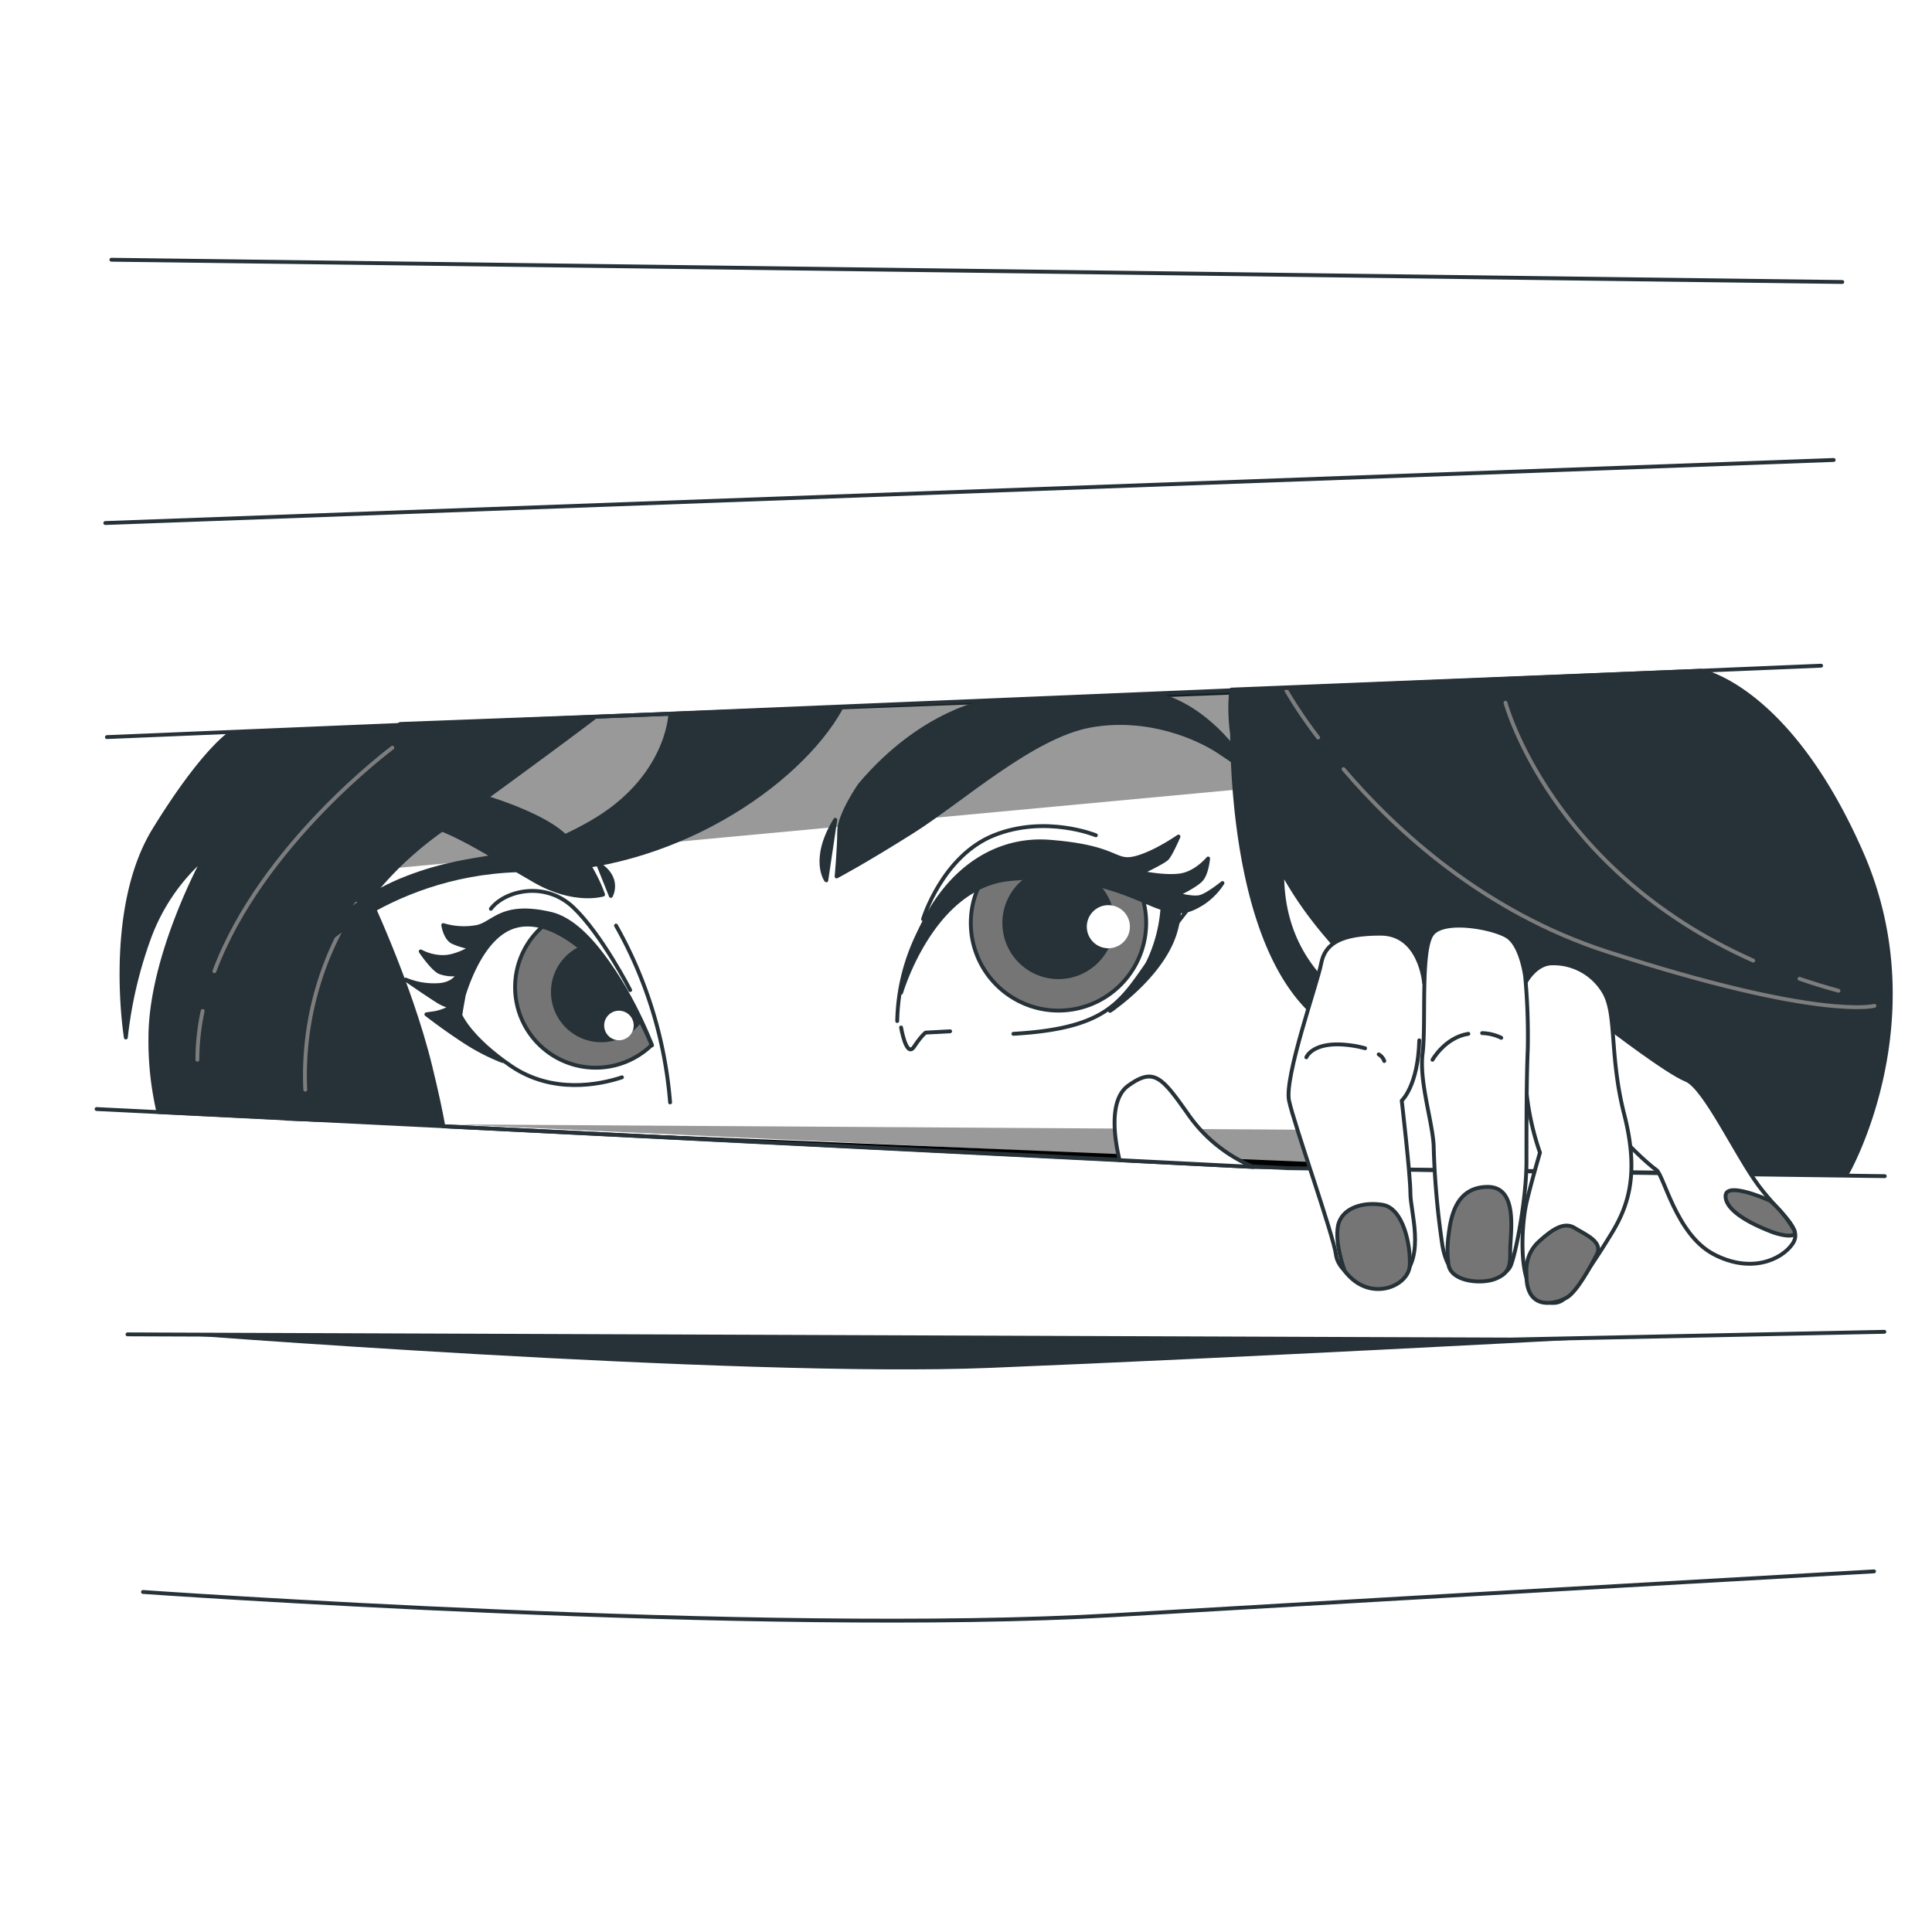 <svg class="animated" id="freepik_stories-eyes" xmlns="http://www.w3.org/2000/svg" viewBox="0 0 500 500" version="1.1" xmlns:xlink="http://www.w3.org/1999/xlink" xmlns:svgjs="http://svgjs.com/svgjs"><style>svg#freepik_stories-eyes:not(.animated) .animable {opacity: 0;}svg#freepik_stories-eyes.animated #freepik--Blinds--inject-2 {animation: 3s Infinite  linear heartbeat;animation-delay: 0s;}            @keyframes heartbeat {                0% {                    transform: scale(1);                }                10% {                    transform: scale(1.1);                }                30% {                    transform: scale(1);                }                40% {                    transform: scale(1);                }                50% {                    transform: scale(1.1);                }                60% {                    transform: scale(1);                }                100% {                    transform: scale(1);                }            }        .animator-hidden { display: none; }</style><g id="freepik--background-simple--inject-2" class="animable animator-hidden" style="transform-origin: 250.488px 240.167px;"><path d="M19,309S34,391.78,110,431.73,280.56,454,357.35,441.67s128.59-70,127.43-138.9-62.15-75.1-105-143.92S336,64.36,262.38,33,88.71,54.42,46,147.25,19,309,19,309Z" style="fill: #757575; transform-origin: 250.488px 240.167px;" id="el356iq25e9bh" class="animable"></path><g id="eldf5h92cvzef"><path d="M19,309S34,391.78,110,431.73,280.56,454,357.35,441.67s128.59-70,127.43-138.9-62.15-75.1-105-143.92S336,64.36,262.38,33,88.71,54.42,46,147.25,19,309,19,309Z" style="fill: rgb(255, 255, 255); opacity: 0.7; transform-origin: 250.488px 240.167px;" class="animable" id="el31tuzgchf8a"></path></g></g><g id="freepik--Character--inject-2" class="animable" style="transform-origin: 260.389px 238.625px;"><path d="M98.53,212.78s15.34,36.22,22.1,54.63,6.13,23.94,6.13,23.94L74,289.51s-4.3-23.32,4.29-43.58A129.23,129.23,0,0,1,98.53,212.78Z" style="fill: rgb(38, 50, 56); stroke: rgb(38, 50, 56); stroke-linecap: round; stroke-linejoin: round; transform-origin: 99.85px 252.065px;" id="el51xdet4mywm" class="animable"></path><path d="M111.34,275.89c1.73,7.06,2.77,12.05,3.4,15.59L324.4,302l69.92,1,44.93.5s-58.43-34.9-68.64-48-9.73-24.81-14.6-32.11S330.23,199,326.83,189.79s-3.89-10.7-3.89-10.7l-219.38,8.27s-18,12.16-9.25,42.32C94.31,229.68,106,254,111.34,275.89Z" style="fill: rgb(255, 255, 255); stroke: rgb(38, 50, 56); stroke-linecap: round; stroke-linejoin: round; transform-origin: 265.58px 241.295px;" id="elitb98pk55in" class="animable"></path><g id="elp1l7ozyq4ds"><polyline points="118 291 383.79 292.67 383.79 303.26" style="opacity: 0.4; transform-origin: 250.895px 297.13px;" class="animable" id="el1im5klt72qg"></polyline></g><path d="M159.42,239.54a110.87,110.87,0,0,1,14,45.76" style="fill: none; stroke: rgb(38, 50, 56); stroke-linecap: round; stroke-linejoin: round; transform-origin: 166.42px 262.42px;" id="el8u1zx1hr5px" class="animable"></path><g id="el4n3ylsea3no"><polygon points="99.38 224.93 341.23 202.37 322.94 179.09 103.56 187.36 99.38 224.93" style="opacity: 0.4; transform-origin: 220.305px 202.01px;" class="animable" id="el9sk8md1j3xa"></polygon></g><path d="M481.77,220.79c-19-43.35-41.65-47.2-41.65-47.2l-121.41,4.88a19.27,19.27,0,0,0-.24,2.1,49,49,0,0,0,.39,9.39c.16,16.57,2.63,57,22.1,73.25a55.56,55.56,0,0,0,41.6,12.62,14.88,14.88,0,0,1,1.19,5.07c.54,12.46.54,21.68.54,21.68l93.77,1.08S500.73,264.15,481.77,220.79Zm-149.93,4.89c.71,1.25,1.45,2.52,2.24,3.82,10.64,17.48,28.21,32,42.16,41.54C357.77,266.83,331.53,255.59,331.84,225.68Z" style="fill: rgb(38, 50, 56); stroke: rgb(38, 50, 56); stroke-linecap: round; stroke-linejoin: round; transform-origin: 403.864px 238.625px;" id="ellamtx1h0c7m" class="animable"></path><path d="M347.7,199.05C361.24,214.92,384.06,236,416,246.31c55.12,17.86,69.1,14,69.1,14" style="fill: none; stroke: rgb(125, 125, 125); stroke-linecap: round; stroke-linejoin: round; transform-origin: 416.4px 229.856px;" id="el5ebfjvfq8bb" class="animable"></path><path d="M332.93,178.76a121.32,121.32,0,0,0,8.19,12.1" style="fill: none; stroke: rgb(125, 125, 125); stroke-linecap: round; stroke-linejoin: round; transform-origin: 337.025px 184.81px;" id="elgfdusr1iro5" class="animable"></path><path d="M465.71,253.31q4.85,1.66,10.09,3.1" style="fill: none; stroke: rgb(125, 125, 125); stroke-linecap: round; stroke-linejoin: round; transform-origin: 470.755px 254.86px;" id="ellluk5uk5o8j" class="animable"></path><path d="M389.62,181.87s11.61,43.39,64.11,66.73" style="fill: none; stroke: rgb(125, 125, 125); stroke-linecap: round; stroke-linejoin: round; transform-origin: 421.675px 215.235px;" id="elz4pnvs6aulr" class="animable"></path><path d="M52.92,221.84s-14,25.37-14,46.74A81.36,81.36,0,0,0,41,287.77l40.63,2c-6.32-23.46,4-54.17,31.73-74.31,31.72-23,40.4-29.71,40.4-29.71l-94.15,4s-7,4.34-19.7,25-7.34,53.75-7.34,53.75a110,110,0,0,1,6-25.71A51,51,0,0,1,52.92,221.84Z" style="fill: rgb(38, 50, 56); stroke: rgb(38, 50, 56); stroke-linecap: round; stroke-linejoin: round; transform-origin: 92.603px 237.76px;" id="eljf1qsviitqe" class="animable"></path><path d="M92.23,233.89A80.88,80.88,0,0,0,79,282" style="fill: none; stroke: rgb(125, 125, 125); stroke-linecap: round; stroke-linejoin: round; transform-origin: 85.574px 257.945px;" id="el811t669b35" class="animable"></path><path d="M52.45,261.64a60.52,60.52,0,0,0-1.37,12.62" style="fill: none; stroke: rgb(125, 125, 125); stroke-linecap: round; stroke-linejoin: round; transform-origin: 51.765px 267.95px;" id="el4xasvknxs3x" class="animable"></path><path d="M101.55,193.51s-33.79,25-46.07,57.85" style="fill: none; stroke: rgb(125, 125, 125); stroke-linecap: round; stroke-linejoin: round; transform-origin: 78.515px 222.435px;" id="eljuhswxzcv1n" class="animable"></path><path d="M173.44,185.12s-.67,16.36-20.36,27.71-28.71,7-47.74,14.35-25,20.37-25,20.37,21-22.7,57.09-22.37,69.1-22,80.12-41.73Z" style="fill: rgb(38, 50, 56); stroke: rgb(38, 50, 56); stroke-linecap: round; stroke-linejoin: round; transform-origin: 148.945px 215.5px;" id="el0p65xdekv73f" class="animable"></path><path d="M222.52,203.15s-5.34,7.68-5.34,12-.67,11.68-.67,11.68,7-3.67,19.69-11.68,31.05-24.71,46.08-27.38,28,3.34,33.05,6.68,8.68,6,8.68,6-8.68-16-23.37-20.37l-44.74,1.34S238.88,183.78,222.52,203.15Z" style="fill: rgb(38, 50, 56); stroke: rgb(38, 50, 56); stroke-linecap: round; stroke-linejoin: round; transform-origin: 270.26px 203.455px;" id="elhor2qz6q4sr" class="animable"></path><path d="M216.17,212.16l-2.33,15.69S209.83,222.51,216.17,212.16Z" style="fill: rgb(38, 50, 56); stroke: rgb(38, 50, 56); stroke-linecap: round; stroke-linejoin: round; transform-origin: 214.38px 220.005px;" id="el6vdzo7u8mu4" class="animable"></path><path d="M156.08,231.52s-3.34-10.35-11.68-16.69S111,200.48,103.33,204.48s-6.67,17-6.67,17,3-7.35,10-8.35,22,9.35,32.05,15S156.08,231.52,156.08,231.52Z" style="fill: rgb(38, 50, 56); stroke: rgb(38, 50, 56); stroke-linecap: round; stroke-linejoin: round; transform-origin: 126.349px 217.686px;" id="elrzgixth3x1" class="animable"></path><path d="M154.75,223.51l3.34,8.35S160.76,227.18,154.75,223.51Z" style="fill: rgb(38, 50, 56); stroke: rgb(38, 50, 56); stroke-linecap: round; stroke-linejoin: round; transform-origin: 156.716px 227.685px;" id="elip1dot95c7b" class="animable"></path><path d="M277.27,223.85a39.56,39.56,0,0,0-21.71,1.69A22.69,22.69,0,1,0,294.83,230C290.78,228.45,287.75,226.08,277.27,223.85Z" style="fill: #757575; stroke: rgb(38, 50, 56); stroke-linecap: round; stroke-linejoin: round; transform-origin: 273.937px 242.296px;" id="el1km30dgsgl4j" class="animable"></path><circle cx="273.93" cy="238.87" r="14.02" style="fill: rgb(38, 50, 56); stroke: rgb(38, 50, 56); stroke-linecap: round; stroke-linejoin: round; transform-origin: 273.93px 238.87px;" id="el0zqdql6wjh8h" class="animable"></circle><circle cx="286.84" cy="239.83" r="5.58" style="fill: rgb(255, 255, 255); transform-origin: 286.84px 239.83px;" id="el2z51tv4xq7t" class="animable"></circle><path d="M232.2,264.24a53.71,53.71,0,0,1,11.68-32.38c15.39-19.55,34.72-11.69,41.4-8.68S304,235.53,304,235.53l3,.33s-4.1,5.1-10.35,14c-7,10-11,16.35-34.38,17.69" style="fill: none; stroke: rgb(38, 50, 56); stroke-linecap: round; stroke-linejoin: round; transform-origin: 269.6px 243.304px;" id="ely77wvupmrqj" class="animable"></path><path d="M233.2,265.91s1.34,8,3.34,5,3-3.67,3-3.67l6.35-.34" style="fill: none; stroke: rgb(38, 50, 56); stroke-linecap: round; stroke-linejoin: round; transform-origin: 239.545px 268.747px;" id="eluc3ado3sni" class="animable"></path><path d="M310.32,232.19c-2,.34-5.68-.67-5.68-.67s5-2.33,6.35-4,1.67-5.34,1.67-5.34-3,3.67-7,4.34-10.34-.67-10.34-.67,5.67-2.67,6.67-3.67,3-5.68,3-5.68-6.68,4.67-11.69,5.68-4.34-3-21.7-4.34-33.38,12-38.39,39.06c0,0,8-27.38,28-29.38s32.05,4.67,38.06,7c.56.21,1.07.39,1.57.55A38.57,38.57,0,0,1,296,251.22c-3.57,6-6.45,8.67-7.81,9.74,3.09-2.24,13.6-10.49,16.16-20.42a22.61,22.61,0,0,0,.79-4.67c2.26,0,3.9-.82,5.89-2a17.62,17.62,0,0,0,5.34-5.34S312.32,231.86,310.32,232.19Z" style="fill: rgb(38, 50, 56); stroke: rgb(38, 50, 56); stroke-linecap: round; stroke-linejoin: round; transform-origin: 274.79px 238.73px;" id="elhu12jkn2w27" class="animable"></path><path d="M288.15,261c-.55.4-.87.61-.87.61A7.27,7.27,0,0,0,288.15,261Z" style="fill: rgb(38, 50, 56); stroke: rgb(38, 50, 56); stroke-linecap: round; stroke-linejoin: round; transform-origin: 287.715px 261.305px;" id="eldgtf9i4ehoo" class="animable"></path><path d="M238.88,237.87s5-16.36,18.36-21.7,26.37,0,26.37,0" style="fill: none; stroke: rgb(38, 50, 56); stroke-linecap: round; stroke-linejoin: round; transform-origin: 261.245px 225.833px;" id="el13wo5x2nktk" class="animable"></path><path d="M168.74,270.54s-6.81-18-16.54-27.24-22.38-6.81-27.73,2.92-5.35,16.53-5.35,16.53,2.43,5.84,13.14,13.14,22.86,4.86,28.7,2.92" style="fill: none; stroke: rgb(38, 50, 56); stroke-linecap: round; stroke-linejoin: round; transform-origin: 143.93px 259.162px;" id="eldolk39ddze9" class="animable"></path><path d="M141.45,238.94a20.85,20.85,0,1,0,27.21,31.51C159.86,249.44,147,241.5,141.45,238.94Z" style="fill: #757575; stroke: rgb(38, 50, 56); stroke-linecap: round; stroke-linejoin: round; transform-origin: 150.984px 257.63px;" id="elwrb5caslfgo" class="animable"></path><path d="M150.93,245.11a12.51,12.51,0,1,0,14.76,19A62.09,62.09,0,0,0,150.93,245.11Z" style="fill: rgb(38, 50, 56); stroke: rgb(38, 50, 56); stroke-linecap: round; stroke-linejoin: round; transform-origin: 154.389px 257.168px;" id="eljxudw9w52u" class="animable"></path><path d="M142.47,236.49c-12.65-2.92-14.59,2.43-19,3.4a18.49,18.49,0,0,1-8.76-.48s.49,3.4,2.44,4.37a20.39,20.39,0,0,0,4.86,1.46s-3.89,2.44-7.3,2.44a12.33,12.33,0,0,1-5.83-1.46s2.92,4.37,4.86,5.35a9.48,9.48,0,0,0,4.87.48s-1,2.92-5.84,2.92a18.73,18.73,0,0,1-7.78-1.46s6.32,4.38,8.75,5.84a10.24,10.24,0,0,0,3.15,1.19,13.67,13.67,0,0,1-4.31,1.64l-2.23.32s4.45,3.49,9.85,7a53.38,53.38,0,0,0,9.84,5.08s-7.82-5.63-10.6-11.06c-.12-.25-.24-.51-.35-.76l.93-5.26c1.66-5.25,5.64-15.13,12.69-17.6,9.73-3.4,22.86,7.3,32.59,23.84C165.33,263.73,155.12,239.41,142.47,236.49Z" style="fill: rgb(38, 50, 56); stroke: rgb(38, 50, 56); stroke-linecap: round; stroke-linejoin: round; transform-origin: 135.145px 255.104px;" id="elt19ef6h0y3f" class="animable"></path><path d="M163.09,256.23s-7.34-14.36-14.69-21.37-17.83-4.36-21.36.34" style="fill: none; stroke: rgb(38, 50, 56); stroke-linecap: round; stroke-linejoin: round; transform-origin: 145.065px 243.4px;" id="elpvq6xgdi4f9" class="animable"></path><path d="M164,265.39a3.82,3.82,0,1,1-3.82-3.82A3.82,3.82,0,0,1,164,265.39Z" style="fill: rgb(255, 255, 255); transform-origin: 160.18px 265.39px;" id="elms92juue89" class="animable"></path><polyline points="384.29 302.58 324.39 302.03 114.74 291.48" id="eljmcxf2vm6ui" class="animable" style="transform-origin: 249.515px 297.03px;"></polyline></g><g id="freepik--Blinds--inject-2" class="animable animator-active" style="transform-origin: 256.39px 243.323px;"><polyline points="25 287.02 333.24 302.32 487.78 304.39" style="fill: none; stroke: rgb(38, 50, 56); stroke-linecap: round; stroke-linejoin: round; transform-origin: 256.39px 295.705px;" id="elm2h7upr8ht" class="animable"></polyline><line x1="27.67" y1="190.76" x2="471.3" y2="172.28" style="fill: none; stroke: rgb(38, 50, 56); stroke-linecap: round; stroke-linejoin: round; transform-origin: 249.485px 181.52px;" id="ellqqpo0mog6" class="animable"></line><line x1="27.25" y1="135.36" x2="474.55" y2="119.04" style="fill: none; stroke: rgb(38, 50, 56); stroke-linecap: round; stroke-linejoin: round; transform-origin: 250.9px 127.2px;" id="elhev5szrz32" class="animable"></line><line x1="28.83" y1="67.22" x2="476.78" y2="72.98" style="fill: none; stroke: rgb(38, 50, 56); stroke-linecap: round; stroke-linejoin: round; transform-origin: 252.805px 70.1px;" id="elns8muhay84r" class="animable"></line><polyline points="33 345.33 391 346.67 487.67 344.67" style="fill: none; stroke: rgb(38, 50, 56); stroke-linecap: round; stroke-linejoin: round; transform-origin: 260.335px 345.67px;" id="el9t7i7o2mg4g" class="animable"></polyline><path d="M41.14,345S191,356.67,256.33,354s153.43-7.4,153.43-7.4L313,346H168.33Z" style="fill: rgb(38, 50, 56); transform-origin: 225.45px 349.699px;" id="elbtors9785oq" class="animable"></path><path d="M37,412s160.67,11.33,251.33,6S485,406.67,485,406.67" style="fill: none; stroke: rgb(38, 50, 56); stroke-linecap: round; stroke-linejoin: round; transform-origin: 261px 413.048px;" id="el1atmnu07l98" class="animable"></path></g><g id="freepik--Hand--inject-2" class="animable" style="transform-origin: 376.539px 288.374px;"><path d="M360,252s46.5,16.61,56.47,21.59,19,29.95,19,29.95l-85.8-1.05S327.84,274.71,360,252Z" style="fill: rgb(255, 255, 255); stroke: rgb(38, 50, 56); stroke-linecap: round; stroke-linejoin: round; transform-origin: 388.951px 277.77px;" id="elme6xdw8zhj" class="animable"></path><path d="M416.5,266s15,11.52,19.84,13.44,13.12,19.85,18.88,27.53,11.53,10.88,8.64,15-10.88,7.68-20.48,2.56-12.8-20.48-14.72-21.76-9.28-8-10.88-11.2S412,265.63,416.5,266Z" style="fill: rgb(255, 255, 255); stroke: rgb(38, 50, 56); stroke-linecap: round; stroke-linejoin: round; transform-origin: 439.553px 296.53px;" id="elnnlxvbz3c6" class="animable"></path><path d="M458.1,310.76s-11.84-5.44-11.52-1,9.28,8,11.84,9,7.37,1.92,5.76-.64A29.41,29.41,0,0,0,458.1,310.76Z" style="fill: #757575; stroke: rgb(38, 50, 56); stroke-linecap: round; stroke-linejoin: round; transform-origin: 455.538px 313.897px;" id="eluunr2fmif1g" class="animable"></path><path d="M324.4,302a38.67,38.67,0,0,1-16.72-13.35c-7-9.93-9-12.49-15.68-7.69-5.45,3.9-3.27,15.16-2.25,19.29Z" style="fill: rgb(255, 255, 255); stroke: rgb(38, 50, 56); stroke-linecap: round; stroke-linejoin: round; transform-origin: 306.424px 290.306px;" id="ell92i3ofbiw" class="animable"></path><path d="M394.73,254.43s2.56-5.12,7-5.12A15.15,15.15,0,0,1,415.22,257c3.2,5.76,1.28,16.32,5.12,31.37s1.28,23.36-3.2,30.72-10.24,16-13.12,17.6-7.37-.64-9-6.08-1-14.72,0-19.2,3.52-13.12,3.52-13.12a69.06,69.06,0,0,1-3.84-21.45s-3.52,0-3.52-6.08S393.77,256,394.73,254.43Z" style="fill: rgb(255, 255, 255); stroke: rgb(38, 50, 56); stroke-linecap: round; stroke-linejoin: round; transform-origin: 406.697px 293.251px;" id="eld0543xc32b5" class="animable"></path><path d="M395.05,330.6c0-1.32-.64-5.76,3.2-9.28s6.73-5.12,9.29-3.52,7.36,3.52,5.76,6.72-5.12,9.6-7.68,11.2S395.37,339.56,395.05,330.6Z" style="fill: #757575; stroke: rgb(38, 50, 56); stroke-linecap: round; stroke-linejoin: round; transform-origin: 404.315px 327.188px;" id="elw5g1iaxnrx" class="animable"></path><path d="M368.55,254.32s-1-12.69-11.26-12.69-14.4,2.56-15.36,7.68-9.61,29.44-8.33,35.53,11.53,34.88,12.17,40,10.88,11.52,17,5.76,2.24-17,2.24-21.76-2.24-24-2.24-24,4.22-3.76,4.54-15.6" style="fill: rgb(255, 255, 255); stroke: rgb(38, 50, 56); stroke-linecap: round; stroke-linejoin: round; transform-origin: 351.011px 287.252px;" id="elg3nqv2gdl4m" class="animable"></path><path d="M356.81,272.87a3.3,3.3,0,0,1,1.44,1.72" style="fill: none; stroke: rgb(38, 50, 56); stroke-linecap: round; stroke-linejoin: round; transform-origin: 357.53px 273.73px;" id="elgmkoxfssc5l" class="animable"></path><path d="M338.08,273.63s1.6-4.16,10.57-3.2a28.19,28.19,0,0,1,4.63.86" style="fill: none; stroke: rgb(38, 50, 56); stroke-linecap: round; stroke-linejoin: round; transform-origin: 345.68px 271.958px;" id="el106ihmeiahgo" class="animable"></path><path d="M348,328.9s-2.61-6.95-1.74-11.59,6.38-6.37,11.59-5.5,7.25,10.14,7,15.64S354.33,337.3,348,328.9Z" style="fill: #757575; stroke: rgb(38, 50, 56); stroke-linecap: round; stroke-linejoin: round; transform-origin: 355.476px 322.598px;" id="ella46mtd9yi8" class="animable"></path><path d="M394.73,252.83s-1-8.32-4.8-10.56-16-4.48-19.2-.64-1.6,23.36-2.56,31,2.88,18.57,2.88,24.65a212.75,212.75,0,0,0,2.24,25c1,5.76,3.2,8,7.36,8.64s9-.64,10.24-3.2,4.16-17,4.16-27.2,0-21.19.34-29.2A168.94,168.94,0,0,0,394.73,252.83Z" style="fill: rgb(255, 255, 255); stroke: rgb(38, 50, 56); stroke-linecap: round; stroke-linejoin: round; transform-origin: 381.718px 285.317px;" id="elta4vb5cac4" class="animable"></path><path d="M383.58,267.37a12.1,12.1,0,0,1,4.94,1.21" style="fill: none; stroke: rgb(38, 50, 56); stroke-linecap: round; stroke-linejoin: round; transform-origin: 386.05px 267.975px;" id="el9konjimbjb7" class="animable"></path><path d="M370.73,274.27s3.27-5.8,9.28-6.72" style="fill: none; stroke: rgb(38, 50, 56); stroke-linecap: round; stroke-linejoin: round; transform-origin: 375.37px 270.91px;" id="elmmye7ek1dy" class="animable"></path><path d="M374.9,327.45a27.49,27.49,0,0,1,0-7.82c.58-4.93,2-12.46,10.14-12.46s5.74,12.48,5.8,16.52-.29,5.79-3.77,7.24S375.77,331.8,374.9,327.45Z" style="fill: #757575; stroke: rgb(38, 50, 56); stroke-linecap: round; stroke-linejoin: round; transform-origin: 382.873px 319.406px;" id="el9ykb90crs4m" class="animable"></path></g><g id="freepik--Leaves--inject-2" class="animable animator-hidden" style="transform-origin: 253.089px 251.638px;"><path d="M480.66,184.26c-.21-.52-2.76-6.74-10-16.41,2.87-4.13,11.06-17.26,8.47-29.3-3.14-14.52-9.78-18-18.88-27s-14.37-14.48-14.37-14.48-3.17,18.37-1.27,30.13,11.53,18.89,15,23.49a92.65,92.65,0,0,1,6.68,11.63c-7.82-9.49-19.55-21.31-36.69-34a52.3,52.3,0,0,0,2-30.46c-4.25-17.65-14.46-24.13-23.46-33.48s-15-15.06-15-15.06.23,33.36,3.45,44.69c2,7,13.77,18.8,22.58,26.9-8.29-5.63-16.67-10.76-25.4-15.56l-2.18-.81a48.3,48.3,0,0,0-6-3.13c-.51-4-2.71-17.58-10.38-29.86C366.16,57,355,52.62,342.9,48.42a74.54,74.54,0,0,1-20.84-11.48s-2.73,19.69,7.12,31.69S346,83,357.2,87.35c7.1,2.76,16.68,8.15,22.75,11.73-11.76-4.4-32.45-9.63-62.91-8.65a52.32,52.32,0,0,0-17.38-25.09c-14.3-11.18-26.33-9.92-39.19-11.66s-21.12-2.47-21.12-2.47,20.91,26,30.48,32.87c5.88,4.23,22.47,6.17,34.41,7a320.48,320.48,0,0,0-38.71,5.27c-3.26-3.13-13.19-12-26.39-16.64-16.22-5.78-27.71-2.23-39.76,2a74.47,74.47,0,0,1-23.46,4s10.09,17.13,25.27,20.41,22.1.8,33.59-2.75a120.5,120.5,0,0,1,13.44-3.09c-6.81,1.66-13.24,3.39-19.45,5-10.42,2.79-20.26,5.43-30.25,7.36l-.36.07c-3.34-1.15-9.1-3.35-18.71-7.6-19-8.38-31.49-5.24-41.11-1.22s-40.58,14-40.58,14,17.63,18.16,42.7,16.05c20.28-1.71,48.29-13.77,58.23-18.31l.4-.07c10.09-2,20-4.6,30.46-7.41,9.7-2.6,20-5.35,31.33-7.78a45.5,45.5,0,0,0-15.51,15.24c-8.18,13.46-12.18,23.92-15.23,30.63s-4,8.38-4,8.38,8.64-2.35,19.47-6.46,18.7-15.35,21.33-26.08c2.08-8.5.71-19,0-22.95A317.62,317.62,0,0,1,305.75,94a29.62,29.62,0,0,0-11.22,6.09c-8.13,7.58-21.71,24.14-26.24,32.32A69.41,69.41,0,0,1,260,144.68s13,3,31.86-7.88c16.44-9.42,23.6-36.46,25.19-43.36a183.93,183.93,0,0,1,44.86,3.65A33.13,33.13,0,0,0,346.36,104c-13.53,10.68-19.13,24.32-24.52,32.43a74.58,74.58,0,0,1-12.19,13.89s25.72,3.47,44.9-8.73c.74-.47,1.44-1,2.13-1.52,4.65,3.2,12.52,7.19,24.46,9,18.74,2.83,41.16-13.91,46.69-18.33a205.67,205.67,0,0,1,34.76,31.89,33,33,0,0,0-18.36-5.42c-17.23,0-30.09,7.17-39.36,10.17a74.08,74.08,0,0,1-18.18,3.3s18,18.71,40.6,21.07c19.62,2,37.16-16.46,41.44-21.36,6.72,9.13,9.1,14.88,9.15,15ZM406,122c-11.08.89-32,5.42-40.64,9l-.8.32c7.12-11.12,8.74-25.31,9.11-31.1,10.91,3.44,16.33,6.91,16.45,7l2.33.89c9,5,17.58,10.25,26.12,16.09A29.62,29.62,0,0,0,406,122Z" style="fill: #757575; transform-origin: 289.21px 114.42px;" id="elbribsp2kibl" class="animable"></path><path d="M222.3,363.69c-6.92,1.36-15.14,4.31-22.66,16.18-3.34,5.26-5.6,8.53-7.08,10.54-.33.15-.67.3-1,.43-4.13,1.75-8.35,3.29-12.69,4.81a36.41,36.41,0,0,0,8.9-7c7.3-7.57,6.53-21,6.53-21a50.44,50.44,0,0,1-14.69,6.61c-8.36,2.18-16.16,4.51-23.11,13.87a52.8,52.8,0,0,0-8.44,18.73,216.62,216.62,0,0,0-21.56,10.34c6-4.83,12.85-11,14.36-15.07,2.8-7.48,4.77-30,4.77-30s-4.37,3.52-10.95,9.35-13.83,9.64-17.66,21.32a35.51,35.51,0,0,0-.46,20.18,143.22,143.22,0,0,0-25.33,19.58,50.13,50.13,0,0,1,4-5.64c2.63-2.91,9.51-7.2,11.43-15s.79-20.41.79-20.41-3.86,3.43-10.49,9S85.65,418,82.74,427.62c-2.29,7.62,2,16.45,3.87,19.8-5.51,6.25-7.63,10.41-7.8,10.76l2.69,1.32a53.24,53.24,0,0,1,6.84-9.45c3.06,4,13.61,16.58,26.52,16.28,15.38-.36,28.55-12,28.55-12a50.56,50.56,0,0,1-12.09-3.22c-6.09-2.53-14.38-8.1-26-9a22.37,22.37,0,0,0-11.32,2,140.46,140.46,0,0,1,24.2-18.62c4,3.73,17.76,15.44,30.15,14.57,14.71-1,20.89-7.57,20.89-7.57A46.79,46.79,0,0,1,160,428.7c-5.63-2.89-19.51-7.09-26.94-8.29a18.09,18.09,0,0,0-6.8.34,215.23,215.23,0,0,1,22.16-10.82c1.27,2.74,4.34,8.67,8.47,12.45,5.52,5,14.18,8.41,21.82,6.64s13.39-3.7,13.39-3.7-1.17-.57-5.42-3.2-10.43-7-20.11-11.5a30.53,30.53,0,0,0-13-2.76c6.82-2.69,13.22-4.87,19.28-6.93,7-2.37,13.53-4.61,19.95-7.32.67-.29,1.36-.58,2.05-.89,8.51-1.48,26.58-5.16,37.68-11.31,14.89-8.25,18-25.11,18-25.11S229.23,362.33,222.3,363.69Z" style="fill: #757575; transform-origin: 164.67px 411.318px;" id="eli2lm498krx9" class="animable"></path><path d="M95.39,336.3l1.12-1.93c6-6.25,18.31-19.95,23.57-31.49,7.08-15.49-.47-30.88-.47-30.88s-13.46,17.45-18.22,22.66-9.61,12.46-8.61,26.48c.45,6.21.57,10.18.58,12.68l-.55.95c-2.28,3.85-4.76,7.6-7.35,11.41a36.17,36.17,0,0,0,3-11c1.38-10.42-7.23-20.76-7.23-20.76a50.52,50.52,0,0,1-7.87,14C67.89,335.22,63,341.73,63,353.39a52.89,52.89,0,0,0,4.35,20.08,215.1,215.1,0,0,0-11.2,21.13c1.94-7.44,3.79-16.51,2.6-20.67-2.2-7.67-14-26.93-14-26.93s-1.42,5.43-3.25,14S36.1,377,40,388.66a35.45,35.45,0,0,0,11.62,16.51A142.83,142.83,0,0,0,42.85,436a49.28,49.28,0,0,1-.14-6.91c.38-3.9,3.37-11.44.25-18.89S31.47,393.3,31.47,393.3s-1.07,5-3.09,13.46S23.77,419.55,27.16,429c2.69,7.5,11.37,12.05,14.88,13.62-.71,8.31.05,12.91.12,13.29l3-.53A52.46,52.46,0,0,1,45,443.74c4.88,1.43,20.8,5.23,31-2.68,12.16-9.43,15.82-26.62,15.82-26.62A50.63,50.63,0,0,1,80.19,419c-6.41,1.58-16.38,2-26.28,8.22a22.37,22.37,0,0,0-7.9,8.27,140.15,140.15,0,0,1,8.38-29.3c5.46.6,23.45,1.86,32.9-6.2,11.22-9.58,12.3-18.51,12.3-18.51a47.32,47.32,0,0,1-9.7,2.48c-6.24,1-19.9,5.89-26.59,9.34A18.51,18.51,0,0,0,58,397.66a214.64,214.64,0,0,1,11.39-21.87c2.65,1.44,8.64,4.39,14.22,5,7.43.78,16.39-1.66,21.49-7.63s8.57-10.93,8.57-10.93-1.28.24-6.26.65-12.56.57-23,2.7a30.47,30.47,0,0,0-12.12,5.53c3.89-6.21,7.73-11.77,11.38-17C87.88,348,91.83,342.3,95.39,336.3Z" style="fill: #757575; transform-origin: 74.313px 363.955px;" id="el0fil8rgijk68" class="animable"></path></g><defs>     <filter id="active" height="200%">         <feMorphology in="SourceAlpha" result="DILATED" operator="dilate" radius="2"></feMorphology>                <feFlood flood-color="#32DFEC" flood-opacity="1" result="PINK"></feFlood>        <feComposite in="PINK" in2="DILATED" operator="in" result="OUTLINE"></feComposite>        <feMerge>            <feMergeNode in="OUTLINE"></feMergeNode>            <feMergeNode in="SourceGraphic"></feMergeNode>        </feMerge>    </filter>    <filter id="hover" height="200%">        <feMorphology in="SourceAlpha" result="DILATED" operator="dilate" radius="2"></feMorphology>                <feFlood flood-color="#ff0000" flood-opacity="0.5" result="PINK"></feFlood>        <feComposite in="PINK" in2="DILATED" operator="in" result="OUTLINE"></feComposite>        <feMerge>            <feMergeNode in="OUTLINE"></feMergeNode>            <feMergeNode in="SourceGraphic"></feMergeNode>        </feMerge>            <feColorMatrix type="matrix" values="0   0   0   0   0                0   1   0   0   0                0   0   0   0   0                0   0   0   1   0 "></feColorMatrix>    </filter></defs></svg>